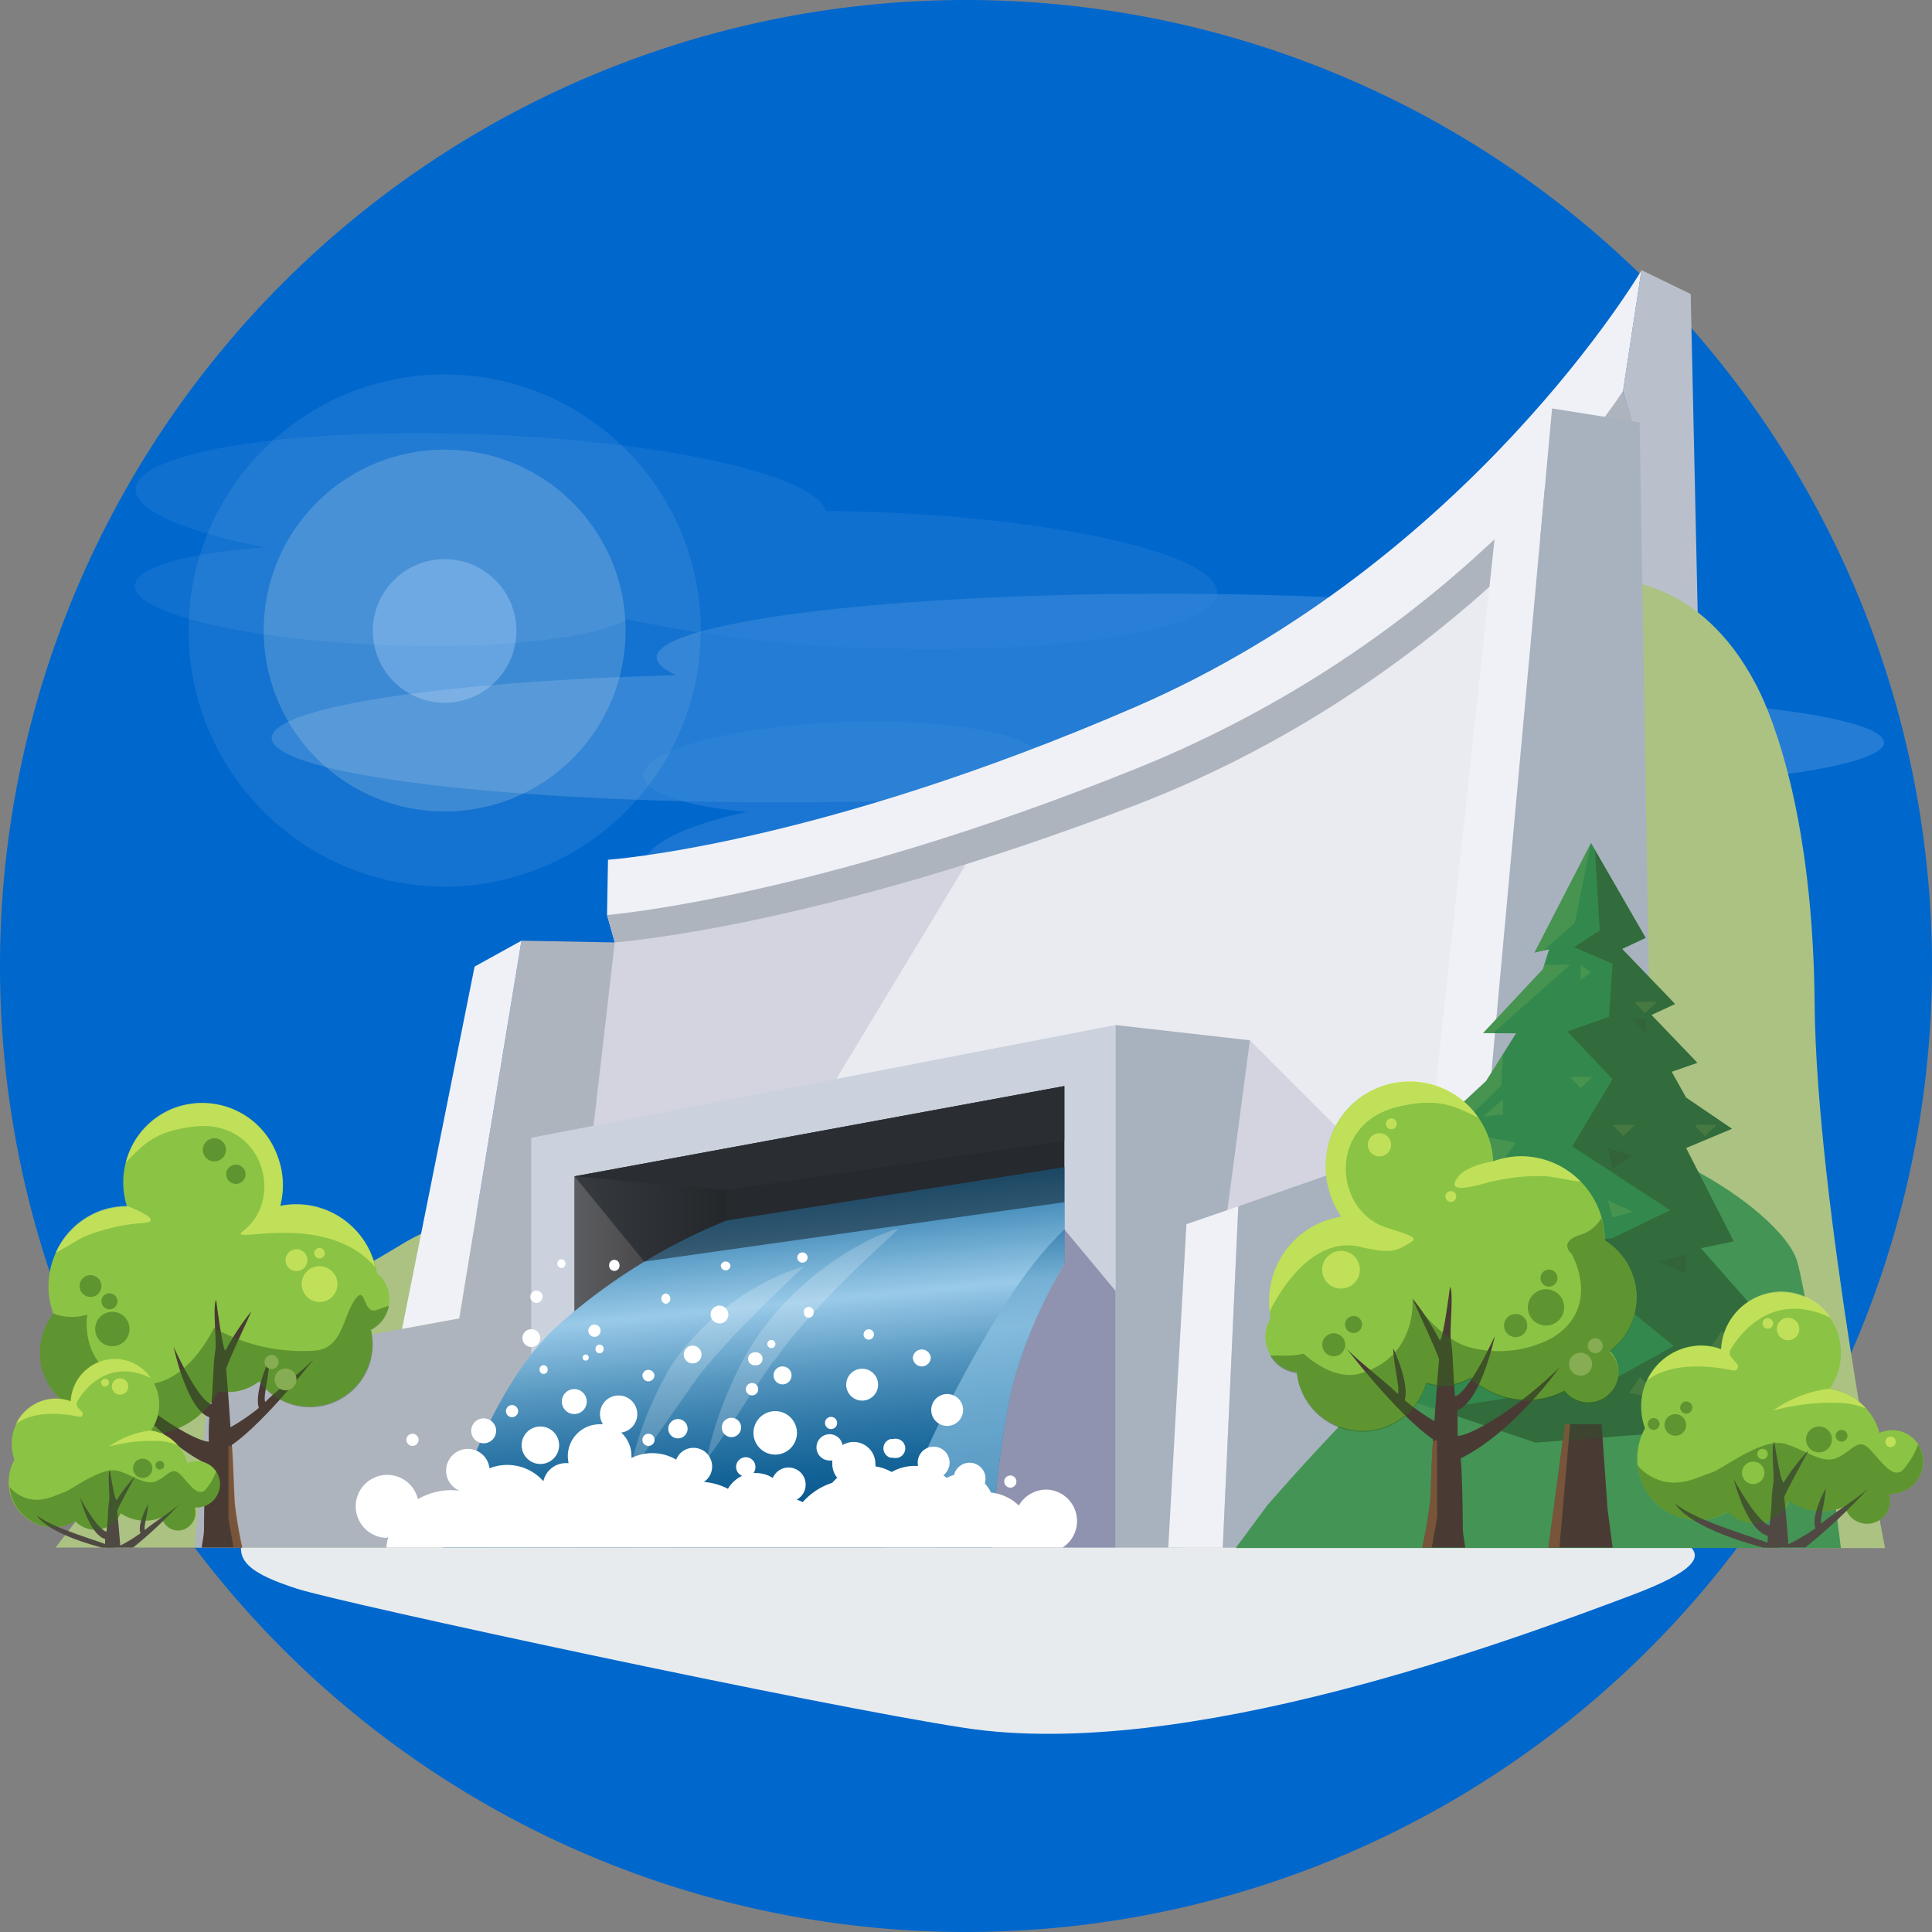 <svg xmlns="http://www.w3.org/2000/svg" xmlns:xlink="http://www.w3.org/1999/xlink" width="200" height="200" viewBox="0 0 200 200">
  <rect x="0" y="0" width="200" height="200" fill="#808080" stroke="none"/>
  <defs>
    <linearGradient id="a" x1="479.3" y1="129.12" x2="495.03" y2="129.12" gradientTransform="translate(-419.82)" gradientUnits="userSpaceOnUse">
      <stop offset="0" stop-color="#5c5d60"/>
      <stop offset="1" stop-color="#353435"/>
    </linearGradient>
    <linearGradient id="b" x1="499.69" y1="159.61" x2="495.91" y2="120.45" gradientTransform="translate(-419.82)" gradientUnits="userSpaceOnUse">
      <stop offset="0" stop-color="#00548c"/>
      <stop offset="0.08" stop-color="#06588f"/>
      <stop offset="0.19" stop-color="#166599"/>
      <stop offset="0.31" stop-color="#317aa9"/>
      <stop offset="0.44" stop-color="#5697c0"/>
      <stop offset="0.57" stop-color="#86bbdd"/>
      <stop offset="0.62" stop-color="#99cae8"/>
      <stop offset="1" stop-color="#005a95"/>
    </linearGradient>
    <linearGradient id="c" x1="522.14" y1="157.91" x2="518.99" y2="125.27" gradientTransform="translate(-419.82)" gradientUnits="userSpaceOnUse">
      <stop offset="0.62" stop-color="#92c8e7"/>
      <stop offset="1" stop-color="#00548c"/>
    </linearGradient>
  </defs>
  <g style="isolation: isolate">
    <g>
      <path d="M200,100A100,100,0,1,0,100,200,100,100,0,0,0,200,100Z" style="fill: #0067cd"/>
      <g>
        <path d="M30.8,164.48c4.82,1.53,53.77,12.06,69.1,14.4C122.67,182.35,156,170,169,165.1s3.64-6.25-4.56-8.31-69.81-3.21-69.81-3.21S27,155.8,25.45,158.65,26,162.94,30.8,164.48Z" style="fill: #e7ebee;mix-blend-mode: multiply"/>
        <path d="M32.91,159.91c5.37,1.82,40.72,10.71,54.27,13s50.24-4.89,61.76-8.53,3.83-5.32-3.95-7c-7.54-1.65-56.39-3.67-56.39-3.67s-64.9-1.75-66.25.56S27.54,158.1,32.91,159.91Z" style="fill: #e7ebee;mix-blend-mode: multiply"/>
      </g>
      <g style="opacity: 0.2">
        <path d="M126.91,87.77c-1.29,0-2.54.07-3.78.08C122.24,91.29,110,94.45,95,95c-15.61.58-28.28-1.86-28.31-5.47,0-2.06,4.14-4.05,10.63-5.49-6.37-.57-10.68-2-10.69-3.77,0-2.62,9.19-5.09,20.57-5.52,9.24-.34,17.08.77,19.7,2.61a94.81,94.81,0,0,1,19.94-2.64c15.62-.59,28.29,1.87,28.32,5.47S142.52,87.19,126.91,87.77Z" style="fill: #fff;opacity: 0.5"/>
        <path d="M90.29,53c-1.64-.06-3.23-.09-4.79-.1-1.13-3.73-16.62-7.23-35.63-7.93-19.76-.74-35.8,1.81-35.83,5.7,0,2.23,5.25,4.41,13.46,6-8,.57-13.51,2-13.53,4,0,2.84,11.64,5.57,26,6.1,11.7.44,21.63-.71,24.93-2.68a139.58,139.58,0,0,0,25.25,3C110,67.78,126,65.23,126,61.34S110.05,53.7,90.29,53Z" style="fill: #fff;opacity: 0.3"/>
        <path d="M28.67,77.35C32.81,81,59.47,83.5,88.22,83c16.49-.3,30.05-1.54,37.87-3.22,8.15,1.36,21.75,2.14,36.06,1.87,21-.38,35.51-2.83,32.48-5.48-2.43-2.15-15.75-3.77-31.89-4.09,8-1.36,12-3.11,9.93-4.92-4.15-3.64-30.82-6.15-59.57-5.63S64.38,65.4,68.52,69A6.78,6.78,0,0,0,70,69.9C43,70.61,24.69,73.85,28.67,77.35Z" style="fill: #fff;opacity: 0.7"/>
      </g>
      <g style="opacity: 0.4">
        <path d="M72.54,65.27A26.51,26.51,0,1,1,46,38.76,26.5,26.5,0,0,1,72.54,65.27Z" style="fill: #fffdeb;opacity: 0.2"/>
        <circle cx="46.03" cy="65.27" r="18.73" transform="translate(-32.67 51.67) rotate(-45)" style="fill: #fffdeb;opacity: 0.5"/>
        <path d="M53.45,65a7.43,7.43,0,1,1-7.73-7.11A7.42,7.42,0,0,1,53.45,65Z" style="fill: #fff"/>
      </g>
      <g>
        <path d="M8.22,157S20,142.8,24.08,139.59c4.85-3.8,12.5-7.7,17.87-11a29.41,29.41,0,0,1,12-3.73L50.41,160.2H5.75Z" style="fill: #abc283"/>
        <path d="M56.4,160.2h93.39L169.92,28s-17.71,30.11-52.33,45.16C84.35,87.57,62.94,89,62.94,89l-.1,5.7.8,2.84Z" style="fill: #f0f1f7"/>
        <path d="M56.4,160.2h93.39L169,43.58l-1-3.09s-15.8,25.15-50.42,39.09C84.35,93,62.84,94.72,62.84,94.72l.8,2.84Z" style="fill: #aeb4be"/>
        <polygon points="65.25 160.2 20.17 160.2 21.78 141.22 47.54 136.48 53.98 97.38 63.64 97.56 65.25 160.2" style="fill: #aeb4be"/>
        <path d="M56.4,160.2h93.39L169.92,43.46S152.21,70,117.59,83.33C84.35,96.08,63.64,97.56,63.64,97.56Z" style="fill: #eaebf1"/>
        <polygon points="53.98 97.38 49.13 100.06 41.62 137.57 47.54 136.48 53.98 97.38" style="fill: #f0f1f7"/>
        <polygon points="168.96 43.58 168.01 40.49 169.92 27.96 175.02 30.44 177.87 160.2 171.66 160.2 168.96 43.58" style="fill: #bac0cb"/>
        <path d="M63.64,97.56,56.4,160.2h.88L100,89.46C77.21,96.59,63.64,97.56,63.64,97.56Z" style="fill: #070041;opacity: 0.1"/>
        <g>
          <polygon points="55 160.2 55 117.78 115.48 106.11 115.48 160.2 55 160.2" style="fill: #cbd2de"/>
          <polygon points="115.48 106.11 129.39 107.69 122.43 160.2 115.48 160.2 115.48 106.11" style="fill: #a8b2be"/>
          <polygon points="59.48 121.77 110.18 112.43 110.18 130.81 59.48 136.48 59.48 121.77" style="fill: #3b3a3c"/>
          <polygon points="59.48 121.77 75.2 123.19 110.18 118.07 110.18 112.43 59.48 121.77" style="fill: #434345"/>
          <polygon points="75.2 123.19 75.2 134.72 59.48 136.48 59.48 121.77 75.2 123.19" style="fill: url(#a)"/>
          <polygon points="110.18 127.26 115.48 133.63 115.48 160.2 96.89 160.2 110.18 127.26" style="fill: #070041;opacity: 0.3"/>
          <path d="M75.2,126.35l35-5.53v10a49.21,49.21,0,0,0-5.47,12.94,99.7,99.7,0,0,0-2,16.45H45.87S49.59,145,57.36,137.57A60,60,0,0,1,75.2,126.35Z" style="fill: url(#b)"/>
          <path d="M93,127.22s-.38.34-1,.95l-1.15,1.07c-.44.42-.93.89-1.47,1.39s-1.11,1.07-1.71,1.66-1.21,1.21-1.83,1.86c-.32.33-.63.67-.94,1s-.64.69-.94,1c-.64.7-1.24,1.43-1.86,2.16s-1.18,1.48-1.72,2.24l-.21.28L80,141l-.06.07,0,0h0s0,0,0,0c-.14.19-.27.39-.4.59l-.79,1.15c-.5.75-1,1.47-1.43,2.16L76,147c-.82,1.22-1.53,2.23-2,2.93-.25.36-.47.63-.61.82l-.22.29s0-.12.07-.35.11-.56.22-1,.23-.92.41-1.49.37-1.22.62-1.91.53-1.44.87-2.23.71-1.6,1.13-2.45c.21-.42.43-.82.66-1.24.12-.2.23-.41.35-.62l.21-.34.21-.31c.28-.42.54-.86.85-1.26s.61-.81.92-1.22c.67-.78,1.33-1.57,2.06-2.27l.53-.54.55-.5c.37-.33.73-.67,1.11-1,.74-.62,1.49-1.17,2.22-1.68l1.08-.72,1-.62c.68-.38,1.31-.71,1.88-1s1.09-.48,1.51-.65.77-.28,1-.36Z" style="fill: #fff;opacity: 0.2"/>
          <path d="M83.24,131.1l-.92.86L80,134.2c-1,.91-2,2-3.17,3.15-.57.58-1.14,1.19-1.7,1.81s-1.13,1.27-1.68,1.91-1.08,1.31-1.57,2l-.38.49v0h0s0,0,0,0l0,0,0,.07-.09.13-.19.26-.72,1c-.44.67-.9,1.28-1.32,1.91l-1.22,1.75c-.77,1.08-1.44,2-1.92,2.6-.24.31-.45.55-.58.72l-.21.25.06-.31c0-.21.09-.51.18-.89s.2-.83.36-1.35.33-1.1.55-1.72.47-1.3.77-2,.65-1.45,1-2.21c.19-.38.39-.73.6-1.11l.15-.27.08-.14,0-.07,0,0,0-.06c.13-.19.25-.38.37-.57.26-.37.49-.76.78-1.12l.85-1.1c.61-.69,1.22-1.39,1.88-2,.32-.32.65-.63,1-.92s.66-.59,1-.85c.68-.55,1.37-1,2-1.49l1-.62,1-.54a22.33,22.33,0,0,1,3.1-1.4c.38-.15.7-.23.91-.3Z" style="fill: #fff;opacity: 0.2"/>
          <path d="M101,140.11a142.06,142.06,0,0,0-9.27,20.09h11a99.7,99.7,0,0,1,2-16.45,49.21,49.21,0,0,1,5.47-12.94v-3.55C106.74,130.62,104.37,134.26,101,140.11Z" style="opacity: 0.6;mix-blend-mode: multiply;fill: url(#c)"/>
        </g>
        <polygon points="160.67 42.28 155.56 47.98 148.04 117.93 153.95 115.86 160.67 42.28" style="fill: #f0f1f7"/>
        <path d="M146.84,160.2s6.34-19.69,11.87-30.72,7.77-29.27,7.66-37.64.76-31.76.76-31.76S176,59.68,181.85,71c1.83,3.51,5.86,14,6,33,.19,20.3,7.29,56.26,7.29,56.26Z" style="fill: #abc283"/>
        <polygon points="59.48 121.77 66.69 130.6 110.18 124.45 110.18 112.43 59.48 121.77" style="fill: #121b21;opacity: 0.5"/>
        <g>
          <g>
            <path d="M77.83,144.45a.64.64,0,1,0-.62-.64A.64.64,0,0,0,77.83,144.45Z" style="fill: #fff"/>
            <path d="M67.12,143a.64.64,0,0,0,.63-.64.63.63,0,0,0-1.25,0A.63.63,0,0,0,67.12,143Z" style="fill: #fff"/>
            <path d="M104.59,154a.63.63,0,0,0,0-1.26.63.63,0,1,0,0,1.26Z" style="fill: #fff"/>
            <path d="M70.18,148.9a1,1,0,1,0-1-1A1,1,0,0,0,70.18,148.9Z" style="fill: #fff"/>
            <path d="M92.19,150.9h.26a1,1,0,1,0,0-1.93h-.26a1,1,0,0,0,0,1.93Z" style="fill: #fff"/>
            <path d="M86.11,147.93a.63.63,0,0,0,0-1.25.63.63,0,1,0,0,1.25Z" style="fill: #fff"/>
            <path d="M80.21,150.58A2.25,2.25,0,1,0,78,148.34,2.25,2.25,0,0,0,80.21,150.58Z" style="fill: #fff"/>
            <path d="M75.72,148.77a1,1,0,1,0-1-1A1,1,0,0,0,75.72,148.77Z" style="fill: #fff"/>
            <path d="M50.07,149.41a1.29,1.29,0,1,0,0-2.58,1.29,1.29,0,1,0,0,2.58Z" style="fill: #fff"/>
            <path d="M67.12,149.68a.63.63,0,1,0-.62-.63A.63.63,0,0,0,67.12,149.68Z" style="fill: #fff"/>
            <path d="M40.08,159.13h.11A5.59,5.59,0,0,0,40,160.2h70a3.26,3.26,0,0,0-1.69-6,3.3,3.3,0,0,0-2.84,1.65,4.84,4.84,0,0,0-2.89-1.34A3.25,3.25,0,0,0,98,153a4.94,4.94,0,0,0-5.7-.62,4.79,4.79,0,0,0-1.68-.58,1.27,1.27,0,0,0,0-.28,2.26,2.26,0,0,0-2.24-2.25,2.29,2.29,0,0,0-1.16.32,1.36,1.36,0,1,0-1.34,1.6,1.33,1.33,0,0,0,.28,0,2.19,2.19,0,0,0,0,.36,2.25,2.25,0,0,0,.51,1.43,5,5,0,0,0-.51.52,6.85,6.85,0,0,0-3.06,2,4.26,4.26,0,0,0-.62-.26A1.77,1.77,0,1,0,80,153a3.21,3.21,0,0,0-1.76-.51H78a1,1,0,0,0,.2-.59,1,1,0,1,0-1.37.88,3.29,3.29,0,0,0-1.47,1.34,6.57,6.57,0,0,0-2.49-.71,1.93,1.93,0,0,0-1.09-3.53A1.91,1.91,0,0,0,70,151.1a4.9,4.9,0,0,0-4.63-.17,1.55,1.55,0,0,0,0-.22,3.29,3.29,0,0,0-1.06-2.41,1.93,1.93,0,1,0-2.2-1.92,2,2,0,0,0,.31,1.06,2,2,0,0,0-.35,0,3.3,3.3,0,0,0-3.29,3.29,3.55,3.55,0,0,0,.08.73l-.27,0a2.4,2.4,0,0,0-2.34,1.87A5,5,0,0,0,50.67,152a2.25,2.25,0,1,0-3.07,2.33,6.54,6.54,0,0,0-.89-.07,6.83,6.83,0,0,0-3.45.94,3.26,3.26,0,1,0-3.18,4Z" style="fill: #fff"/>
            <path d="M42.7,149.68a.63.63,0,1,0-.63-.63A.63.63,0,0,0,42.7,149.68Z" style="fill: #fff"/>
            <path d="M53,146.71a.64.64,0,0,0,.64-.63.65.65,0,0,0-.64-.63.63.63,0,0,0-.62.63A.63.63,0,0,0,53,146.71Z" style="fill: #fff"/>
            <path d="M59.45,146.38a1.29,1.29,0,1,0-1.29-1.29A1.29,1.29,0,0,0,59.45,146.38Z" style="fill: #fff"/>
            <path d="M56,151.55A1.94,1.94,0,1,0,54,149.62,1.94,1.94,0,0,0,56,151.55Z" style="fill: #fff"/>
          </g>
          <path d="M96.65,149.76a1.65,1.65,0,1,0,1.65,1.65A1.65,1.65,0,0,0,96.65,149.76Z" style="fill: #fff;fill-rule: evenodd"/>
          <path d="M89.25,141.69a1.65,1.65,0,1,0,1.65,1.65A1.65,1.65,0,0,0,89.25,141.69Z" style="fill: #fff;fill-rule: evenodd"/>
          <path d="M98.05,144.31A1.65,1.65,0,1,0,99.7,146,1.65,1.65,0,0,0,98.05,144.31Z" style="fill: #fff;fill-rule: evenodd"/>
          <path d="M100.37,151.42a1.65,1.65,0,1,0,1.65,1.64A1.65,1.65,0,0,0,100.37,151.42Z" style="fill: #fff;fill-rule: evenodd"/>
          <path d="M83.07,129.65a.54.54,0,0,0-.54.53.54.54,0,0,0,.54.53.53.53,0,0,0,.53-.53A.52.52,0,0,0,83.07,129.65Z" style="fill: #fff;fill-rule: evenodd"/>
          <path d="M63.59,130.42a.53.53,0,0,0-.53.53.54.54,0,1,0,1.07,0A.53.53,0,0,0,63.59,130.42Z" style="fill: #fff;fill-rule: evenodd"/>
          <path d="M68.93,133.9a.54.54,0,0,0,0,1.07.54.54,0,0,0,0-1.07Z" style="fill: #fff;fill-rule: evenodd"/>
          <path d="M55.53,133.61a.63.63,0,0,0-.63.63.64.64,0,0,0,.63.64.63.63,0,0,0,.63-.64A.62.62,0,0,0,55.53,133.61Z" style="fill: #fff;fill-rule: evenodd"/>
          <path d="M61.54,137.12a.64.64,0,0,0-.64.63.65.65,0,0,0,.64.64.63.63,0,0,0,.63-.64A.62.62,0,0,0,61.54,137.12Z" style="fill: #fff;fill-rule: evenodd"/>
          <path d="M60.63,140.22a.31.31,0,0,0-.32.31.32.32,0,0,0,.32.32.32.32,0,0,0,.32-.32A.31.31,0,0,0,60.63,140.22Z" style="fill: #fff;fill-rule: evenodd"/>
          <path d="M78.19,140a.67.67,0,1,0,0,1.33.67.67,0,1,0,0-1.33Z" style="fill: #fff;fill-rule: evenodd"/>
          <path d="M89.94,137.61a.53.53,0,0,0-.54.53.54.54,0,0,0,.54.54.54.54,0,0,0,.53-.54A.52.52,0,0,0,89.94,137.61Z" style="fill: #fff;fill-rule: evenodd"/>
          <path d="M95.42,141.45a.93.93,0,0,0,.93-.92.93.93,0,0,0-1.85,0A.93.93,0,0,0,95.42,141.45Z" style="fill: #fff;fill-rule: evenodd"/>
          <path d="M55,139.44a.92.92,0,1,0-.92-.92A.93.93,0,0,0,55,139.44Z" style="fill: #fff;fill-rule: evenodd"/>
          <path d="M71.7,141.14a.92.92,0,1,0-.92-.92A.93.93,0,0,0,71.7,141.14Z" style="fill: #fff;fill-rule: evenodd"/>
          <path d="M81,143.31a.93.93,0,1,0-.92-.93A.93.93,0,0,0,81,143.31Z" style="fill: #fff;fill-rule: evenodd"/>
          <path d="M74.48,137a.92.92,0,1,0-.92-.92A.92.92,0,0,0,74.48,137Z" style="fill: #fff;fill-rule: evenodd"/>
          <path d="M56.28,142.23a.41.41,0,0,0,.41-.42.42.42,0,1,0-.83,0A.42.42,0,0,0,56.28,142.23Z" style="fill: #fff;fill-rule: evenodd"/>
          <path d="M79.86,139.55a.41.41,0,0,0,.41-.42.42.42,0,1,0-.41.42Z" style="fill: #fff;fill-rule: evenodd"/>
          <path d="M58.12,131.26a.41.41,0,0,0,.41-.41.42.42,0,1,0-.83,0A.41.41,0,0,0,58.12,131.26Z" style="fill: #fff;fill-rule: evenodd"/>
          <path d="M62.06,140.09a.41.41,0,0,0,.42-.41.42.42,0,1,0-.83,0A.41.41,0,0,0,62.06,140.09Z" style="fill: #fff;fill-rule: evenodd"/>
          <path d="M83.71,136.41a.51.51,0,0,0,.51-.51.51.51,0,1,0-1,0A.51.51,0,0,0,83.71,136.41Z" style="fill: #fff;fill-rule: evenodd"/>
          <path d="M75.11,131.51a.51.51,0,0,0,.51-.51.51.51,0,0,0-1,0A.51.51,0,0,0,75.11,131.51Z" style="fill: #fff;fill-rule: evenodd"/>
        </g>
        <g>
          <path d="M8.85,146.31A6.56,6.56,0,0,1,5.52,136a8.31,8.31,0,0,1,4.63-10.52,8,8,0,0,1,3-.57,8.22,8.22,0,0,1,15.53-5.38,8.5,8.5,0,0,1,.34,5.32l0,0a8.47,8.47,0,0,1,10,6.93A3.45,3.45,0,0,1,40,135.87a3.51,3.51,0,0,1-1.64,1.77A6.5,6.5,0,0,1,26.83,143a5.24,5.24,0,0,1-4.26,1,8.07,8.07,0,0,1-8.21,4.41,3,3,0,1,1-5.51-2.14Z" style="fill: #8bc444"/>
          <path d="M21.62,149.25a25,25,0,0,1,.05-2.54c-2.34-.8-3.69-7.27-3.69-7.27,1.76,3.79,3.17,5.72,3.9,5.93.08-.82.18-2.75.22-3.56a17.15,17.15,0,0,1,.19-2c.15-.88-.3-4.85.09-5.23,0,0,.74,5.82,1,5.17a24.29,24.29,0,0,1,2.64-4c.14-.21-2.64,5.67-2.61,6,.12,1.32.27,3.25.45,6a21,21,0,0,0,2.93-2c-.5-1.72,1.12-5.1,1.12-5.1-.05,1.82-.75,4.24-.42,4.47.71-.85,4.28-3.52,5.13-4.62,0,0-5,6.56-8.63,9.09.17,2.13.24,5.64.33,6.32.18,1.42.46,3.06.75,4.3H20.88c.07-.61.22-1.2.24-1.86,0-1.31.06-5.92.21-6.84-5.27-2.62-9.7-8.94-9.7-8.94C15.42,146.27,20.05,149.12,21.62,149.25Z" style="fill: #493b34"/>
          <path d="M19.92,116.64c-3.85.5-5,1.73-6.9,3.71a8.13,8.13,0,0,1,4.86-5.61,8.33,8.33,0,0,1,10.77,4.76,8.5,8.5,0,0,1,.34,5.32l0,0A8.36,8.36,0,0,1,38.47,130a9.76,9.76,0,0,1,.37,1.16c-5.22-6-15.67-2.19-13.67-3.73C29.52,124.1,27.21,115.69,19.92,116.64Z" style="fill: #f9fd6f;opacity: 0.5"/>
          <path d="M14.86,126.6A19.91,19.91,0,0,0,8.76,128c-.76.35-2.48,1.47-3,1.68a8.08,8.08,0,0,1,4.4-4.27,8,8,0,0,1,3-.57S17.25,126.38,14.86,126.6Z" style="fill: #f9fd6f;opacity: 0.5"/>
          <path d="M29.56,130.45a1.13,1.13,0,1,0,1.13-1.13A1.14,1.14,0,0,0,29.56,130.45Z" style="fill: #f9fd6f;opacity: 0.5"/>
          <path d="M31.23,132.92a1.85,1.85,0,1,0,1.84-1.84A1.84,1.84,0,0,0,31.23,132.92Z" style="fill: #f9fd6f;opacity: 0.5"/>
          <path d="M32.54,129.72a.54.54,0,1,0,.53-.53A.53.53,0,0,0,32.54,129.72Z" style="fill: #f9fd6f;opacity: 0.5"/>
          <g style="opacity: 0.5">
            <path d="M4.53,142.28a6.57,6.57,0,0,1,1-6.31,5.28,5.28,0,0,0,3.51.11s-1,5.65,4.69,7.06c5.21,1.3,8.42-5.68,8.42-5.68a18.61,18.61,0,0,0,10.48,2.35c2.8-.25,2.83-3.35,4.06-5.19s.82,1.46,2.26,1l1.31-.46a3.89,3.89,0,0,1-.21.74,3.51,3.51,0,0,1-1.64,1.77A6.5,6.5,0,0,1,26.83,143a5.24,5.24,0,0,1-4.26,1,8.07,8.07,0,0,1-8.21,4.41,3,3,0,1,1-5.51-2.14A6.56,6.56,0,0,1,4.53,142.28Z" style="fill: #34651c"/>
            <path d="M9.85,137.58a1.78,1.78,0,1,0,1.78-1.78A1.78,1.78,0,0,0,9.85,137.58Z" style="fill: #34651c"/>
            <path d="M8.24,133.16A1.13,1.13,0,1,0,9.37,132,1.13,1.13,0,0,0,8.24,133.16Z" style="fill: #34651c"/>
            <path d="M10.5,134.71a.83.83,0,1,0,.83-.83A.83.83,0,0,0,10.5,134.71Z" style="fill: #34651c"/>
            <path d="M21,119.14a1.2,1.2,0,0,0,2.39,0,1.2,1.2,0,1,0-2.39,0Z" style="fill: #34651c"/>
            <path d="M23.42,121.56a1,1,0,1,0,1-1A1,1,0,0,0,23.42,121.56Z" style="fill: #34651c"/>
          </g>
          <path d="M23.65,150.45v-.8l.4.11c.16,2.14.22,5.48.31,6.14.18,1.42.46,3.06.75,4.3h-.93l-.53-3Z" style="fill: #a86f41;opacity: 0.5"/>
          <path d="M28.43,142.8a1.13,1.13,0,1,0,1.13-1.13A1.13,1.13,0,0,0,28.43,142.8Z" style="fill: #87ad54"/>
          <path d="M27.39,141a.73.73,0,0,0,.73.72.72.72,0,0,0,.72-.72.73.73,0,0,0-.72-.73A.73.73,0,0,0,27.39,141Z" style="fill: #87ad54"/>
        </g>
        <g>
          <path d="M22,151.88a2.38,2.38,0,0,0-2.59-.41,4.63,4.63,0,0,0-3.79-3.38,4.7,4.7,0,0,0-3.85-7.41,4.61,4.61,0,0,0-4.43,4.38,4.61,4.61,0,0,0-1.67-.28A4.7,4.7,0,0,0,1.5,151.1a4.8,4.8,0,0,0-.6,2.44,4.64,4.64,0,0,0,4.71,4.56,4.37,4.37,0,0,0,2.18-.64l.11.13A2.89,2.89,0,0,0,12,157.4a2.81,2.81,0,0,0,.5-.75,4.47,4.47,0,0,0,2.64.77,4.36,4.36,0,0,0,1.62-.36,1.71,1.71,0,0,0,3,.75,1.78,1.78,0,0,0,.4-1.75,2.47,2.47,0,0,0,1.95-.78A2.4,2.4,0,0,0,22,151.88Z" style="fill: #8bc444"/>
          <g>
            <path d="M10.88,159.32c0,.35,0,.62,0,.88h2.9a42.29,42.29,0,0,0,4.86-4.57c-.6.65-3.11,2.24-3.61,2.74-.23-.14.26-1.57.3-2.65,0,0-1.14,2-.79,3A15.84,15.84,0,0,1,12.45,160c-.13-1.65-.24-2.79-.32-3.58,0-.2,1.93-3.69,1.83-3.56a14.45,14.45,0,0,0-1.85,2.39c-.21.39-.73-3.06-.73-3.06-.28.22,0,2.58-.07,3.1a9.22,9.22,0,0,0-.12,1.16c0,.48-.11,1.63-.17,2.11-.51-.12-1.5-1.27-2.73-3.51C8.29,155,9.24,158.84,10.88,159.32Z" style="fill: #504943"/>
            <path d="M10.51,160.2h1.3c-1.48-.69-6.24-1.91-8-3.34C3.83,156.86,4.51,158.59,10.51,160.2Z" style="fill: #504943"/>
          </g>
          <path d="M13.28,143.53a.85.85,0,1,1-.85-.85A.85.85,0,0,1,13.28,143.53Z" style="fill: #f9fd6f;opacity: 0.5"/>
          <path d="M11.28,143.13a.4.4,0,1,1-.4-.4A.4.4,0,0,1,11.28,143.13Z" style="fill: #f9fd6f;opacity: 0.5"/>
          <g style="opacity: 0.5">
            <path d="M5.61,158.1a4.37,4.37,0,0,0,2.18-.64l.11.13A2.89,2.89,0,0,0,12,157.4a2.81,2.81,0,0,0,.5-.75,4.47,4.47,0,0,0,2.64.77,4.36,4.36,0,0,0,1.62-.36,1.71,1.71,0,0,0,3,.75,1.78,1.78,0,0,0,.4-1.75,2.47,2.47,0,0,0,1.95-.78,2.42,2.42,0,0,0,.27-3,5.73,5.73,0,0,1-1.18,2c-.82.68-1.72-.84-2.55-1.66s-1.22.08-2.37.66-2.27-.46-4-1-4.74,1.9-5.73,2.23-2.45,1.23-4.25.41a3.61,3.61,0,0,1-1.31-1A4.62,4.62,0,0,0,5.61,158.1Z" style="fill: #34651c"/>
            <path d="M15.77,152a1,1,0,1,1-1-1A1,1,0,0,1,15.77,152Z" style="fill: #34651c"/>
            <path d="M17,151.68a.45.45,0,1,1-.45-.45A.45.45,0,0,1,17,151.68Z" style="fill: #34651c"/>
          </g>
          <path d="M11.75,140.68a4.63,4.63,0,0,0-4.44,4.38,4.56,4.56,0,0,0-1.66-.28,4.57,4.57,0,0,0-4,2.62c2-1.47,5.07-1.05,6.57-.73a.26.26,0,0,0,.3-.13.29.29,0,0,0,0-.34l-.47-.53a.53.53,0,0,1-.05-.6c.66-1.12,3.15-4.56,7.61-2.42A4.52,4.52,0,0,0,11.75,140.68Z" style="fill: #f9fd6f;opacity: 0.5"/>
          <path d="M15.61,148.08a9.35,9.35,0,0,0-4.33,1.67,17.12,17.12,0,0,1,5.53-.56,7.14,7.14,0,0,1,1.56.4,4.59,4.59,0,0,0-2.77-1.5Z" style="fill: #f9fd6f;opacity: 0.5"/>
        </g>
        <polygon points="129.39 107.69 141.6 119.9 141.6 160.2 122.43 160.2 129.39 107.69" style="fill: #070041;opacity: 0.1"/>
        <polygon points="128.19 124.88 126.58 160.2 120.94 160.2 122.82 126.73 128.19 124.88" style="fill: #f0f1f7"/>
        <polygon points="171.66 160.2 126.58 160.2 128.19 124.88 153.95 115.86 160.67 42.28 169.74 43.73 171.66 160.2" style="fill: #a8b2be"/>
        <path d="M131.18,155.84s13.36-15.49,19.57-19.05,1.65-13.64,8.76-18.12,25,6.26,26.56,12,4.5,29.58,4.5,29.58H127.92Z" style="fill: #449555"/>
        <g>
          <polygon points="164.7 87.26 158.84 98.62 160.36 98.27 159.72 100.32 153.52 106.95 156.94 106.97 153.83 111.91 150.22 115.27 153.45 117.61 148.51 127.06 152.69 127.06 144.33 136.61 149.27 138.89 140.34 143.26 146.02 145.05 148.89 145.95 158.96 149.34 176.25 148.01 189.36 143.64 180.81 140.79 184.61 138.89 176.06 129.21 179.48 128.5 174.54 118.84 179.29 116.85 174.54 113.62 173.05 110.95 175.71 110.02 170.96 105.07 173.4 103.93 167.92 98.23 170.36 97.09 164.7 87.26" style="fill: #33884d"/>
          <polygon points="166.94 160.2 160.29 160.2 162 147.44 165.8 147.44 166.41 156.18 166.94 160.2" style="fill: #493b34"/>
          <polygon points="158.96 149.34 176.25 148.01 189.36 143.64 180.81 140.79 184.61 138.89 176.06 129.21 179.48 128.5 174.54 118.84 179.29 116.85 174.54 113.62 173.05 110.95 175.71 110.02 170.96 105.07 173.4 103.93 167.92 98.23 170.36 97.09 165.11 87.99 165.61 96.33 162.95 98.05 166.94 99.76 166.56 105.27 162.26 106.78 166.94 111.72 162.76 118.67 172.9 125.28 166.94 128.17 160.29 128.82 173.28 139.33 166.44 143.12 148.66 145.88 148.89 145.95 158.96 149.34" style="fill: #334f2c;opacity: 0.5"/>
          <g style="opacity: 0.2">
            <polygon points="152.69 127.06 144.33 136.61 159.47 127.06 152.69 127.06" style="fill: #f9fd6f;opacity: 0.5"/>
            <polygon points="153.45 117.61 148.51 127.06 150.69 127.06 156.91 118.3 153.45 117.61" style="fill: #f9fd6f;opacity: 0.5"/>
            <polygon points="150.22 115.27 151.49 116.18 155.42 112.36 155.59 109.11 153.83 111.91 150.22 115.27" style="fill: #f9fd6f;opacity: 0.5"/>
            <polygon points="149.27 138.89 140.34 143.26 164.85 138.89 149.27 138.89" style="fill: #f9fd6f;opacity: 0.5"/>
            <polygon points="159.87 99.86 159.72 100.32 153.52 106.95 154.55 106.95 162.54 99.86 159.87 99.86" style="fill: #f9fd6f;opacity: 0.5"/>
            <polygon points="159.8 98.39 163.02 95.55 164.7 87.26 158.84 98.62 159.8 98.39" style="fill: #f9fd6f;opacity: 0.5"/>
          </g>
          <polygon points="161.43 160.2 162.54 147.44 162 147.44 160.29 160.2 161.43 160.2" style="fill: #a86f41;opacity: 0.5"/>
          <g style="opacity: 0.2">
            <polygon points="153.52 115.59 155.59 113.81 155.59 115.35 153.52 115.59" style="fill: #f9fd6f;opacity: 0.5"/>
            <polygon points="163.62 99.86 163.62 101.46 164.7 100.66 163.62 99.86" style="fill: #f9fd6f;opacity: 0.5"/>
            <polygon points="154.56 125.28 156.91 125.28 156.91 123.24 154.56 125.28" style="fill: #f9fd6f;opacity: 0.5"/>
            <polygon points="164.85 137.78 162.54 135.54 161.42 137.18 164.85 137.78" style="fill: #f9fd6f;opacity: 0.5"/>
            <polygon points="172.08 144.79 169.77 142.55 168.64 144.2 172.08 144.79" style="fill: #f9fd6f;opacity: 0.5"/>
            <polygon points="180.57 140.01 178.25 137.77 177.13 139.42 180.57 140.01" style="fill: #f9fd6f;opacity: 0.5"/>
            <polygon points="160.74 135.54 159.47 137.78 157.57 137.78 160.74 135.54" style="fill: #f9fd6f;opacity: 0.5"/>
            <polygon points="164.85 111.47 163.62 112.65 162.54 111.47 164.85 111.47" style="fill: #f9fd6f;opacity: 0.5"/>
            <polygon points="169.25 116.44 168.02 117.61 166.94 116.44 169.25 116.44" style="fill: #f9fd6f;opacity: 0.5"/>
            <polygon points="177.73 116.44 176.49 117.61 175.41 116.44 177.73 116.44" style="fill: #f9fd6f;opacity: 0.5"/>
            <polygon points="171.52 103.72 170.28 104.9 169.21 103.72 171.52 103.72" style="fill: #f9fd6f;opacity: 0.5"/>
            <polygon points="166.94 126.04 169.01 125.44 166.44 124.26 166.94 126.04" style="fill: #f9fd6f;opacity: 0.5"/>
          </g>
          <g style="opacity: 0.5">
            <polygon points="178.85 141.08 176.57 141.08 178.85 142.63 178.85 141.08" style="fill: #334f2c;opacity: 0.5"/>
            <polygon points="174.54 129.84 171.76 130.62 174.54 131.84 174.54 129.84" style="fill: #334f2c;opacity: 0.5"/>
            <polygon points="166.44 118.84 169.01 119.63 166.94 120.97 166.44 118.84" style="fill: #334f2c;opacity: 0.5"/>
            <polygon points="170.36 105.52 169.01 105.52 170.36 106.95 170.36 105.52" style="fill: #334f2c;opacity: 0.5"/>
          </g>
        </g>
        <g>
          <path d="M166.61,139.87a6.92,6.92,0,0,0-.47-11.45,8.75,8.75,0,0,0-8.41-8.72,8.44,8.44,0,0,0-3.15.52,8.67,8.67,0,0,0-17.33.33,9,9,0,0,0,1.61,5.4l0,0a8.82,8.82,0,0,0-7.48,8.54,9.63,9.63,0,0,0,.16,1.95,3.68,3.68,0,0,0,2.7,5.59,6.85,6.85,0,0,0,13.4,1.09,5.54,5.54,0,0,0,4.59-.53,8.52,8.52,0,0,0,5.6,2.31,8.37,8.37,0,0,0,4.13-.94,3.12,3.12,0,1,0,4.67-4.12Z" style="fill: #8bc444"/>
          <path d="M150.9,148.65c0-.88,0-1.57-.05-2.67,2.46-.85,3.89-7.67,3.89-7.67-1.85,4-3.34,6-4.11,6.25-.09-.86-.19-2.9-.24-3.75a18.88,18.88,0,0,0-.19-2.06c-.16-.94.31-5.12-.1-5.52,0,0-.78,6.13-1.1,5.45a25.87,25.87,0,0,0-2.78-4.26c-.15-.22,2.78,6,2.75,6.33-.12,1.4-.28,3.43-.48,6.37a24.29,24.29,0,0,1-3.08-2.17c.53-1.81-1.18-5.37-1.18-5.37.05,1.92.79,4.47.44,4.71-.75-.89-4.52-3.71-5.41-4.87,0,0,5.27,6.91,9.09,9.59-.17,2.24-.24,5.94-.33,6.65-.2,1.5-.5,3.23-.8,4.54h4.46c-.07-.64-.23-1.27-.25-2,0-1.38-.07-6.24-.23-7.22,5.56-2.76,10.23-9.42,10.23-9.42C157.44,145.51,152.56,148.52,150.9,148.65Z" style="fill: #493b34"/>
          <path d="M144.84,114.54c4-.9,5.61-.11,8.19,1.16a8.6,8.6,0,0,0-6.86-3.78,8.77,8.77,0,0,0-8.92,8.63,9,9,0,0,0,1.61,5.4l0,0a8.82,8.82,0,0,0-7.48,8.54,10.94,10.94,0,0,0,.06,1.29c.76-1.67,4.27-7.87,9.3-6.72,3.07.7,3.72.59,5.38-.52.61-.41,0-.64-2.51-1.43C138.07,125.42,137.29,116.26,144.84,114.54Z" style="fill: #f9fd6f;opacity: 0.5"/>
          <path d="M150.91,121.87c-.92,1.26.13,1.34,2.58.69a20.94,20.94,0,0,1,6.55-.8c.89.07,3,.55,3.59.56a8.53,8.53,0,0,0-5.9-2.62,8.44,8.44,0,0,0-3.15.52S151.83,120.61,150.91,121.87Z" style="fill: #f9fd6f;opacity: 0.5"/>
          <g style="opacity: 0.5">
            <path d="M169.42,134.31a6.91,6.91,0,0,0-3.28-5.89,9.14,9.14,0,0,0-.35-2.35,3.82,3.82,0,0,1-2.17,1.75c-2.41.73-.92,2-.92,2s3.21,5.52-2.06,8.7a11.77,11.77,0,0,1-8.32,1c-3.32-.78-6.1-5-6.1-5s.53,6-5.5,7.68c-2.85.77-5.76-2.07-5.76-2.07a7.65,7.65,0,0,1-2,.2c-.57,0-1.06,0-1.47,0a4.26,4.26,0,0,0,.48.66,3.66,3.66,0,0,0,2.27,1.15,6.85,6.85,0,0,0,13.4,1.09,5.54,5.54,0,0,0,4.59-.53,8.52,8.52,0,0,0,5.6,2.31,8.37,8.37,0,0,0,4.13-.94,3.12,3.12,0,1,0,4.67-4.12A6.91,6.91,0,0,0,169.42,134.31Z" style="fill: #34651c"/>
            <path d="M161.92,135.33a1.88,1.88,0,1,1-1.88-1.87A1.88,1.88,0,0,1,161.92,135.33Z" style="fill: #34651c"/>
            <path d="M158.1,137.21a1.2,1.2,0,1,1-1.2-1.19A1.19,1.19,0,0,1,158.1,137.21Z" style="fill: #34651c"/>
            <path d="M139.26,139.21a1.19,1.19,0,1,1-1.19-1.19A1.19,1.19,0,0,1,139.26,139.21Z" style="fill: #34651c"/>
            <path d="M161.23,132.31a.88.88,0,1,1-.87-.88A.87.87,0,0,1,161.23,132.31Z" style="fill: #34651c"/>
            <path d="M141,137.1a.88.88,0,1,1-.87-.87A.87.87,0,0,1,141,137.1Z" style="fill: #34651c"/>
          </g>
          <path d="M164.81,141.22a1.19,1.19,0,1,1-1.19-1.19A1.19,1.19,0,0,1,164.81,141.22Z" style="fill: #87ad54"/>
          <path d="M165.91,139.3a.77.77,0,1,1-.77-.76A.77.77,0,0,1,165.91,139.3Z" style="fill: #87ad54"/>
          <path d="M144,118.51a1.2,1.2,0,1,1-1.2-1.2A1.19,1.19,0,0,1,144,118.51Z" style="fill: #f9fd6f;opacity: 0.5"/>
          <path d="M140.77,131.43a1.95,1.95,0,1,1-2-1.94A1.95,1.95,0,0,1,140.77,131.43Z" style="fill: #f9fd6f;opacity: 0.5"/>
          <path d="M144.59,116.34a.56.56,0,1,1-.56-.56A.56.56,0,0,1,144.59,116.34Z" style="fill: #f9fd6f;opacity: 0.5"/>
          <path d="M150.75,123.86a.56.56,0,1,1-.56-.56A.56.56,0,0,1,150.75,123.86Z" style="fill: #f9fd6f;opacity: 0.5"/>
          <path d="M148.76,149.92v-.84l-.42.11c-.17,2.25-.24,5.78-.32,6.47-.2,1.5-.5,3.23-.8,4.54h1l.56-3.18Z" style="fill: #a86f41;opacity: 0.5"/>
        </g>
        <g>
          <path d="M198.06,148.9a3.21,3.21,0,0,0-3.5-.56,6.29,6.29,0,0,0-5.15-4.57,6.47,6.47,0,0,0,1.16-3.88,6.21,6.21,0,0,0-12.41-.24,5.84,5.84,0,0,0-2.26-.37,6.28,6.28,0,0,0-6,6.53,6.6,6.6,0,0,0,.39,2.05,6.43,6.43,0,0,0-.8,3.3,6.28,6.28,0,0,0,6.39,6.19,6,6,0,0,0,3-.86s.09.11.15.16a3.94,3.94,0,0,0,6.22-1.27,6,6,0,0,0,5.78.56,2.31,2.31,0,0,0,.67,1.18A2.38,2.38,0,0,0,195,157a2.41,2.41,0,0,0,.55-2.37,3.33,3.33,0,0,0,2.64-1.06A3.27,3.27,0,0,0,198.06,148.9Z" style="fill: #8bc444"/>
          <g>
            <path d="M183,159c0,.47-.05.84-.05,1.19h3.94a57.52,57.52,0,0,0,6.59-6.2c-.8.88-4.21,3-4.89,3.71-.31-.18.35-2.13.4-3.59,0,0-1.54,2.71-1.06,4.1a21.8,21.8,0,0,1-2.79,1.65c-.18-2.24-.32-3.79-.44-4.86,0-.26,2.63-5,2.49-4.83a19.61,19.61,0,0,0-2.51,3.25c-.29.52-1-4.16-1-4.16-.38.3,0,3.5-.09,4.21a13.06,13.06,0,0,0-.18,1.58c0,.65-.14,2.2-.22,2.86-.69-.16-2-1.72-3.71-4.77C179.48,153.15,180.77,158.36,183,159Z" style="fill: #504943"/>
            <path d="M182.49,160.2h1.77c-2-.94-8.47-2.59-10.83-4.54C173.43,155.66,174.36,158,182.49,160.2Z" style="fill: #504943"/>
          </g>
          <path d="M186.26,137.58a1.16,1.16,0,1,1-1.16-1.16A1.16,1.16,0,0,1,186.26,137.58Z" style="fill: #f9fd6f;opacity: 0.5"/>
          <path d="M183.55,137a.55.55,0,0,1-.55.55.55.55,0,0,1-.54-.55.54.54,0,0,1,.54-.54A.55.55,0,0,1,183.55,137Z" style="fill: #f9fd6f;opacity: 0.5"/>
          <path d="M196.25,149.26a.54.54,0,1,1-1.08,0,.54.54,0,1,1,1.08,0Z" style="fill: #f9fd6f;opacity: 0.5"/>
          <g style="opacity: 0.5">
            <path d="M175.85,157.35a6,6,0,0,0,3-.86s.09.11.15.16a3.94,3.94,0,0,0,6.22-1.27,6,6,0,0,0,5.78.56,2.31,2.31,0,0,0,.67,1.18A2.38,2.38,0,0,0,195,157a2.41,2.41,0,0,0,.55-2.37,3.33,3.33,0,0,0,2.64-1.06,3.29,3.29,0,0,0,.37-4.05,8,8,0,0,1-1.61,2.69c-1.11.92-2.33-1.14-3.46-2.25s-1.65.11-3.2.9-3.09-.63-5.45-1.38-6.44,2.59-7.77,3-3.33,1.66-5.78.55a4.94,4.94,0,0,1-1.77-1.35A6.26,6.26,0,0,0,175.85,157.35Z" style="fill: #34651c"/>
            <path d="M189.64,149a1.34,1.34,0,1,1-1.33-1.33A1.33,1.33,0,0,1,189.64,149Z" style="fill: #34651c"/>
            <path d="M174.55,147.51a1.12,1.12,0,1,1-1.12-1.12A1.12,1.12,0,0,1,174.55,147.51Z" style="fill: #34651c"/>
            <path d="M191.25,148.63a.61.61,0,0,1-.61.61.61.61,0,0,1-.61-.61.62.62,0,0,1,.61-.61A.61.61,0,0,1,191.25,148.63Z" style="fill: #34651c"/>
            <path d="M171.8,147.41a.61.61,0,1,1-1.22,0,.61.61,0,1,1,1.22,0Z" style="fill: #34651c"/>
            <path d="M175.19,145.7a.63.63,0,1,1-.63-.62A.63.63,0,0,1,175.19,145.7Z" style="fill: #34651c"/>
          </g>
          <path d="M184.18,133.7a6.28,6.28,0,0,0-6,6,6,6,0,0,0-2.26-.38,6.2,6.2,0,0,0-5.39,3.55c2.68-2,6.87-1.42,8.9-1a.38.38,0,0,0,.42-.18.39.39,0,0,0,0-.46l-.63-.73a.71.71,0,0,1-.07-.81c.9-1.51,4.28-6.18,10.34-3.28A6.18,6.18,0,0,0,184.18,133.7Z" style="fill: #f9fd6f;opacity: 0.5"/>
          <path d="M189.42,143.75a12.7,12.7,0,0,0-5.87,2.27,23.06,23.06,0,0,1,7.5-.76,9.51,9.51,0,0,1,2.12.54,6.13,6.13,0,0,0-3.76-2S189.42,143.76,189.42,143.75Z" style="fill: #f9fd6f;opacity: 0.5"/>
          <path d="M182.65,152.47a1.16,1.16,0,1,1-1.16-1.16A1.15,1.15,0,0,1,182.65,152.47Z" style="fill: #8bc444"/>
          <path d="M183,150.52a.54.54,0,1,1-.54-.54A.54.54,0,0,1,183,150.52Z" style="fill: #8bc444"/>
        </g>
      </g>
      <rect width="200" height="200" style="fill: none"/>
    </g>
  </g>
</svg>
